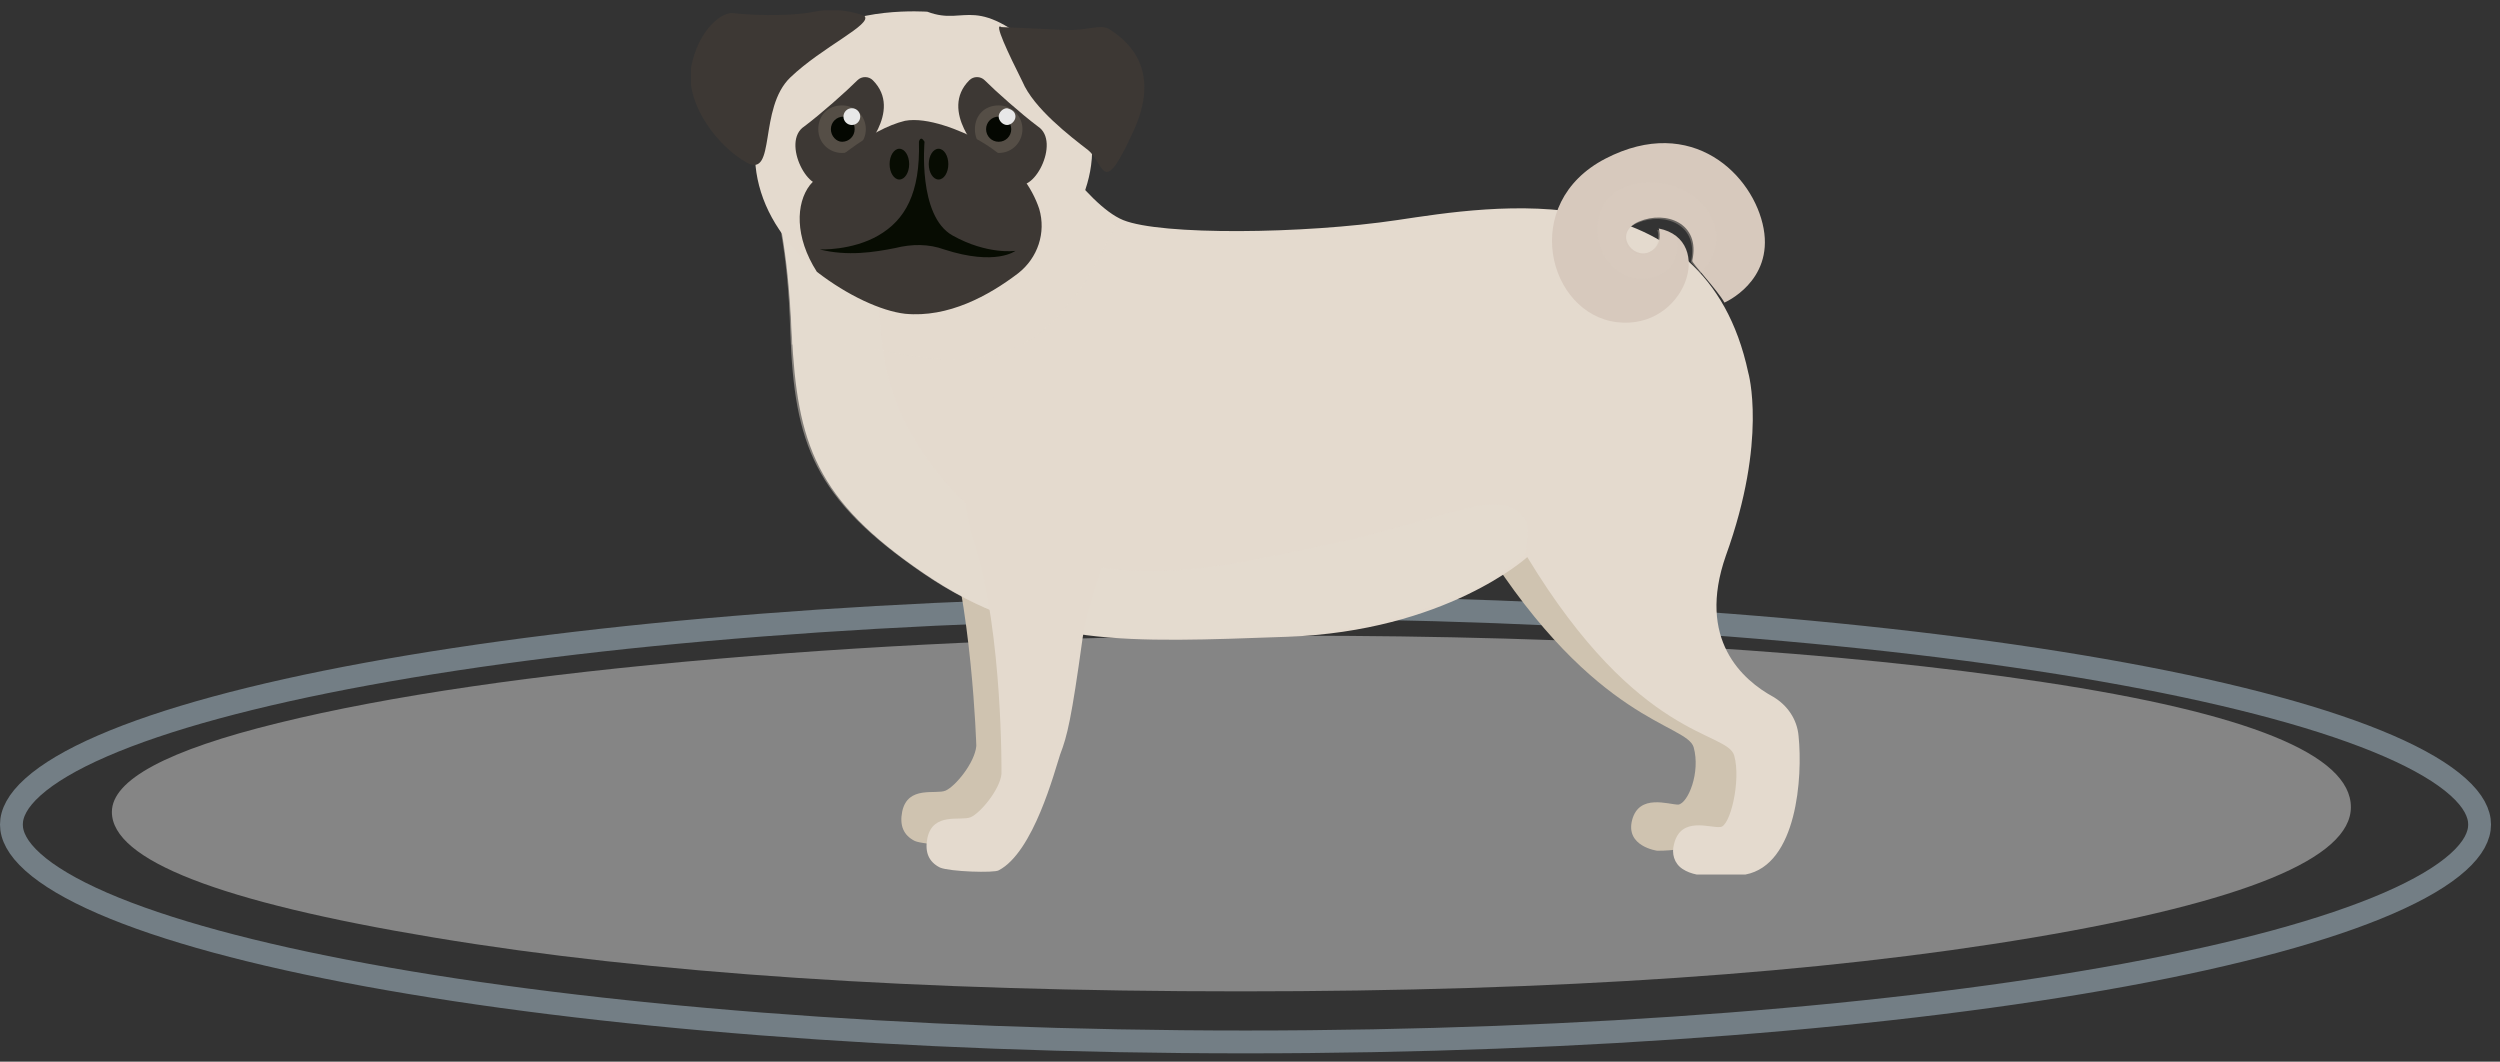 <svg width="219" height="93" viewBox="0 0 219 93" fill="none" xmlns="http://www.w3.org/2000/svg">
<rect x="0" y="0" width="219" height="93" fill="#333333" stroke="none"/>
<path d="M217.213 72.231C217.213 73.218 216.672 74.319 215.328 75.526C213.988 76.729 211.954 77.936 209.241 79.115C203.822 81.468 195.918 83.611 186.076 85.419C166.407 89.032 139.194 91.273 109.107 91.273C79.019 91.273 51.806 89.032 32.137 85.419C22.295 83.611 14.392 81.468 8.972 79.115C6.259 77.936 4.225 76.729 2.885 75.526C1.541 74.319 1 73.218 1 72.231C1 71.243 1.541 70.142 2.885 68.936C4.225 67.732 6.259 66.525 8.972 65.347C14.392 62.993 22.295 60.85 32.137 59.042C51.806 55.429 79.019 53.188 109.107 53.188C139.194 53.188 166.407 55.429 186.076 59.042C195.918 60.85 203.822 62.993 209.241 65.347C211.954 66.525 213.988 67.732 215.328 68.936C216.672 70.142 217.213 71.243 217.213 72.231Z" stroke="#737E85" stroke-width="2"/>
<g opacity="0.4">
<path d="M38.057 82.135C19.216 79.009 9.797 75.34 9.801 71.126C9.801 68.317 14.653 65.72 24.359 63.337C34.064 60.953 46.874 59.08 62.789 57.717C78.714 56.343 95.502 55.666 113.155 55.687C139.07 55.687 161.012 57.042 178.98 59.752C196.949 62.461 205.935 66.112 205.938 70.704C205.938 75.191 196.629 79.008 178.079 82.135C159.528 85.262 136.414 86.843 108.735 86.843C80.474 86.843 56.914 85.274 38.057 82.135Z" fill="white"/>
</g>
<g clip-path="url(#clip0_158_4446)">
<path d="M153.387 60.317C153.387 60.317 143.71 57.499 147.385 47.699C148.61 44.269 149.345 41.329 149.59 39.002H129.99V47.822C139.79 63.379 147.753 63.379 148.365 65.462C148.978 67.667 147.875 70.362 147.018 70.484C146.16 70.484 143.588 69.504 142.975 71.832C142.363 74.159 145.18 74.526 145.18 74.526C157.062 74.526 153.387 60.317 153.387 60.317Z" fill="#CFC3B0"/>
<path d="M85.525 65.339C85.525 65.339 85.157 52.844 82.585 45.127C80.135 37.41 83.32 28.835 92.63 30.305C101.94 31.774 93.61 46.474 92.63 53.579C91.65 60.684 91.282 62.154 90.67 63.747C90.18 65.217 88.342 72.322 85.28 73.914C84.912 74.159 80.993 74.037 80.135 73.669C79.155 73.179 78.787 72.322 79.032 71.097C79.522 68.769 81.972 69.627 82.83 69.259C83.687 68.892 85.402 66.809 85.525 65.339Z" fill="#CFC3B0"/>
<path d="M90.67 10.827C90.67 10.827 95.08 17.932 98.388 19.279C101.695 20.627 114.19 20.504 122.397 19.279C130.605 18.054 149.347 14.869 153.145 32.632C153.145 32.632 154.86 38.512 151.185 48.679C148.612 56.029 152.655 59.581 155.35 61.051C156.575 61.786 157.432 63.011 157.555 64.481C157.922 68.034 157.432 75.751 152.9 76.609C151.92 76.731 150.94 76.731 149.96 76.731C149.102 76.731 148.122 76.609 147.387 76.119C146.652 75.629 146.407 74.771 146.652 73.914C147.265 71.464 149.837 72.566 150.695 72.444C151.552 72.444 152.532 68.401 151.92 66.196C151.307 63.991 143.59 64.971 133.79 48.801C133.79 48.801 126.685 55.294 112.72 55.784C98.755 56.274 90.548 56.764 80.993 50.272C71.438 43.779 69.846 38.879 69.356 29.202C68.988 21.117 68.131 19.034 67.273 13.767C66.416 8.622 87.853 9.357 90.67 10.827Z" fill="#E4DACE"/>
<path opacity="0.55" d="M92.998 27.364C95.08 25.037 96.55 22.341 97.775 19.524C94.222 17.564 89.935 10.949 89.935 10.949C88.71 10.337 84.545 9.969 79.89 9.847C73.643 9.847 66.783 10.827 67.273 13.889C68.13 19.034 69.11 21.239 69.355 29.324C69.355 29.569 69.355 29.936 69.355 30.181C71.683 30.059 73.765 30.059 75.235 30.304C81.728 31.651 88.098 32.999 92.998 27.364Z" fill="#E4DACE"/>
<path opacity="0.45" d="M133.422 45.249C132.687 44.269 131.34 43.902 129.012 44.392C124.97 45.372 121.05 46.719 116.885 47.577C108.065 49.414 100.47 51.497 91.65 48.557C85.035 46.229 78.91 39.002 77.563 31.897C76.215 24.424 77.563 17.197 74.378 10.827C72.785 11.44 67.518 12.42 67.15 13.767C68.008 18.912 68.988 21.117 69.233 29.202C69.6 38.879 71.315 43.657 80.748 50.149C90.18 56.642 98.51 56.152 112.475 55.662C114.19 55.662 115.905 55.417 117.375 55.172C118.845 54.927 120.315 54.682 121.662 54.314C124.235 53.579 126.44 52.722 128.277 51.987C131.83 50.272 133.545 48.679 133.545 48.679C133.545 48.679 134.28 46.229 133.422 45.249Z" fill="#E5DCD1"/>
<path d="M87.73 67.789C87.73 67.789 87.853 55.539 85.403 47.699C82.83 39.982 85.525 31.162 94.835 32.632C104.145 34.102 95.815 48.924 94.835 55.906C93.855 63.011 93.487 64.481 92.875 66.074C92.385 67.544 90.547 74.649 87.485 76.241C87.118 76.486 83.198 76.364 82.34 75.996C81.36 75.506 80.993 74.649 81.238 73.424C81.728 71.096 84.177 71.954 85.035 71.586C85.892 71.219 87.608 69.136 87.73 67.789Z" fill="#E4DACE"/>
<path d="M151.062 26.507C151.062 26.507 155.349 24.67 154.492 20.015C153.634 15.36 148.244 9.97 140.649 13.89C133.054 17.81 135.627 27.487 141.629 28.222C147.632 28.957 150.327 20.995 145.304 20.015C145.304 20.015 145.794 21.485 144.447 22.097C142.977 22.71 141.262 20.382 143.589 19.402C145.917 18.422 148.979 19.525 148.244 22.832C148.122 22.955 150.449 25.405 151.062 26.507Z" fill="#D7C9BD"/>
<path opacity="0.32" d="M144.568 15.972C139.178 16.094 139.301 20.994 140.893 22.954C142.486 24.792 144.323 24.669 145.671 23.934C147.018 23.322 147.141 20.994 146.773 20.749C146.406 20.504 145.916 20.259 145.181 20.137C145.181 20.137 145.671 21.607 144.323 22.219C142.853 22.832 141.138 20.504 143.466 19.524C145.793 18.544 148.856 19.647 148.121 22.954C148.121 22.954 148.488 23.322 148.978 23.934C152.408 20.259 148.856 15.972 144.568 15.972Z" fill="#D8CCBF"/>
<path d="M81.237 1.027C81.237 1.027 74.377 0.537 71.56 3.354C68.742 6.172 64.7 10.582 66.66 16.829C68.62 23.076 75.725 27.119 79.4 27.486C85.525 28.099 91.282 22.341 92.63 20.872C94.1 19.402 98.999 11.929 92.017 5.314C85.28 -0.933 84.79 2.374 81.237 1.027Z" fill="#E4DACE"/>
<path d="M75.724 1.395C75.724 1.395 73.764 0.537 71.314 1.027C68.864 1.517 65.189 1.272 64.21 1.15C63.23 1.027 61.147 2.62 60.535 5.927C60.044 9.235 62.984 12.91 65.434 14.257C68.007 15.604 66.414 9.48 69.232 6.785C72.049 4.09 76.459 2.13 75.724 1.395Z" fill="#3D3834"/>
<path d="M87.728 2.374C87.728 2.374 90.913 2.497 93.118 2.619C95.323 2.742 96.426 2.007 97.283 2.619C98.141 3.232 101.938 5.559 99.366 11.317C96.548 17.564 96.793 14.379 95.323 13.154C93.731 11.929 90.546 9.479 89.566 7.152C88.341 4.702 86.993 1.884 87.728 2.374Z" fill="#3D3834"/>
<path d="M86.014 13.522C86.014 13.522 82.217 9.725 84.912 7.03C85.279 6.662 85.892 6.662 86.259 7.03C87.239 8.01 89.444 9.969 90.914 11.072C92.996 12.419 90.424 17.319 88.832 15.972C87.117 14.624 86.014 13.522 86.014 13.522Z" fill="#3D3834"/>
<path d="M89.567 11.317C89.567 12.419 88.71 13.399 87.485 13.399C86.26 13.399 85.402 12.542 85.402 11.317C85.402 10.092 86.26 9.234 87.485 9.234C88.71 9.234 89.567 10.214 89.567 11.317Z" fill="#554E46"/>
<path d="M88.586 11.317C88.586 11.93 88.096 12.42 87.483 12.42C86.871 12.42 86.381 11.93 86.381 11.317C86.381 10.705 86.871 10.215 87.483 10.215C88.096 10.215 88.586 10.705 88.586 11.317Z" fill="#040701"/>
<path d="M88.954 10.214C88.954 10.582 88.587 10.95 88.219 10.95C87.852 10.95 87.484 10.582 87.484 10.214C87.484 9.847 87.852 9.479 88.219 9.479C88.709 9.602 88.954 9.847 88.954 10.214Z" fill="#E8E8E8"/>
<path d="M75.358 13.522C75.358 13.522 79.155 9.725 76.46 7.03C76.093 6.662 75.48 6.662 75.112 7.03C74.132 8.01 71.927 9.969 70.457 11.072C68.375 12.419 70.948 17.319 72.54 15.972C74.255 14.624 75.358 13.522 75.358 13.522Z" fill="#3D3834"/>
<path d="M75.847 11.317C75.847 12.419 74.989 13.399 73.764 13.399C72.662 13.399 71.682 12.542 71.682 11.317C71.682 10.092 72.539 9.234 73.764 9.234C74.989 9.234 75.847 10.214 75.847 11.317Z" fill="#554E46"/>
<path d="M74.868 11.317C74.868 11.93 74.378 12.42 73.765 12.42C73.275 12.42 72.785 11.93 72.785 11.317C72.785 10.705 73.275 10.215 73.888 10.215C74.5 10.215 74.868 10.705 74.868 11.317Z" fill="#040701"/>
<path d="M74.622 10.95C75.028 10.95 75.357 10.62 75.357 10.214C75.357 9.809 75.028 9.479 74.622 9.479C74.216 9.479 73.887 9.809 73.887 10.214C73.887 10.62 74.216 10.95 74.622 10.95Z" fill="#E8E8E8"/>
<path d="M85.768 12.297C84.176 11.439 81.236 10.214 79.276 10.582C76.213 11.317 72.416 14.502 70.946 16.217C69.721 17.809 69.599 20.749 71.558 23.811C74.254 25.894 77.193 27.241 79.276 27.486C83.073 27.854 86.626 25.894 89.198 23.934C90.913 22.587 91.648 20.381 91.036 18.299C90.423 16.462 88.953 14.134 85.768 12.297Z" fill="#3D3834"/>
<path d="M78.785 15.726C79.259 15.726 79.643 15.123 79.643 14.379C79.643 13.634 79.259 13.031 78.785 13.031C78.312 13.031 77.928 13.634 77.928 14.379C77.928 15.123 78.312 15.726 78.785 15.726Z" fill="#070C02"/>
<path d="M82.217 15.726C82.69 15.726 83.074 15.123 83.074 14.379C83.074 13.634 82.69 13.031 82.217 13.031C81.743 13.031 81.359 13.634 81.359 14.379C81.359 15.123 81.743 15.726 82.217 15.726Z" fill="#070C02"/>
<path d="M71.803 21.851C71.803 21.851 74.62 21.974 76.948 20.626C79.275 19.279 80.623 16.951 80.5 12.419C80.5 12.419 80.623 11.806 80.99 12.419C80.99 12.419 80.378 18.911 83.44 20.626C86.503 22.341 88.953 21.974 88.953 21.974C88.953 21.974 87.238 23.321 82.705 21.851C81.358 21.361 79.888 21.361 78.418 21.729C76.58 22.096 74.253 22.464 71.803 21.851Z" fill="#070C02"/>
</g>
<defs>
<clipPath id="clip0_158_4446">
<rect width="97.141" height="75.704" fill="white" transform="translate(60.535 0.904)"/>
</clipPath>
</defs>
</svg>
